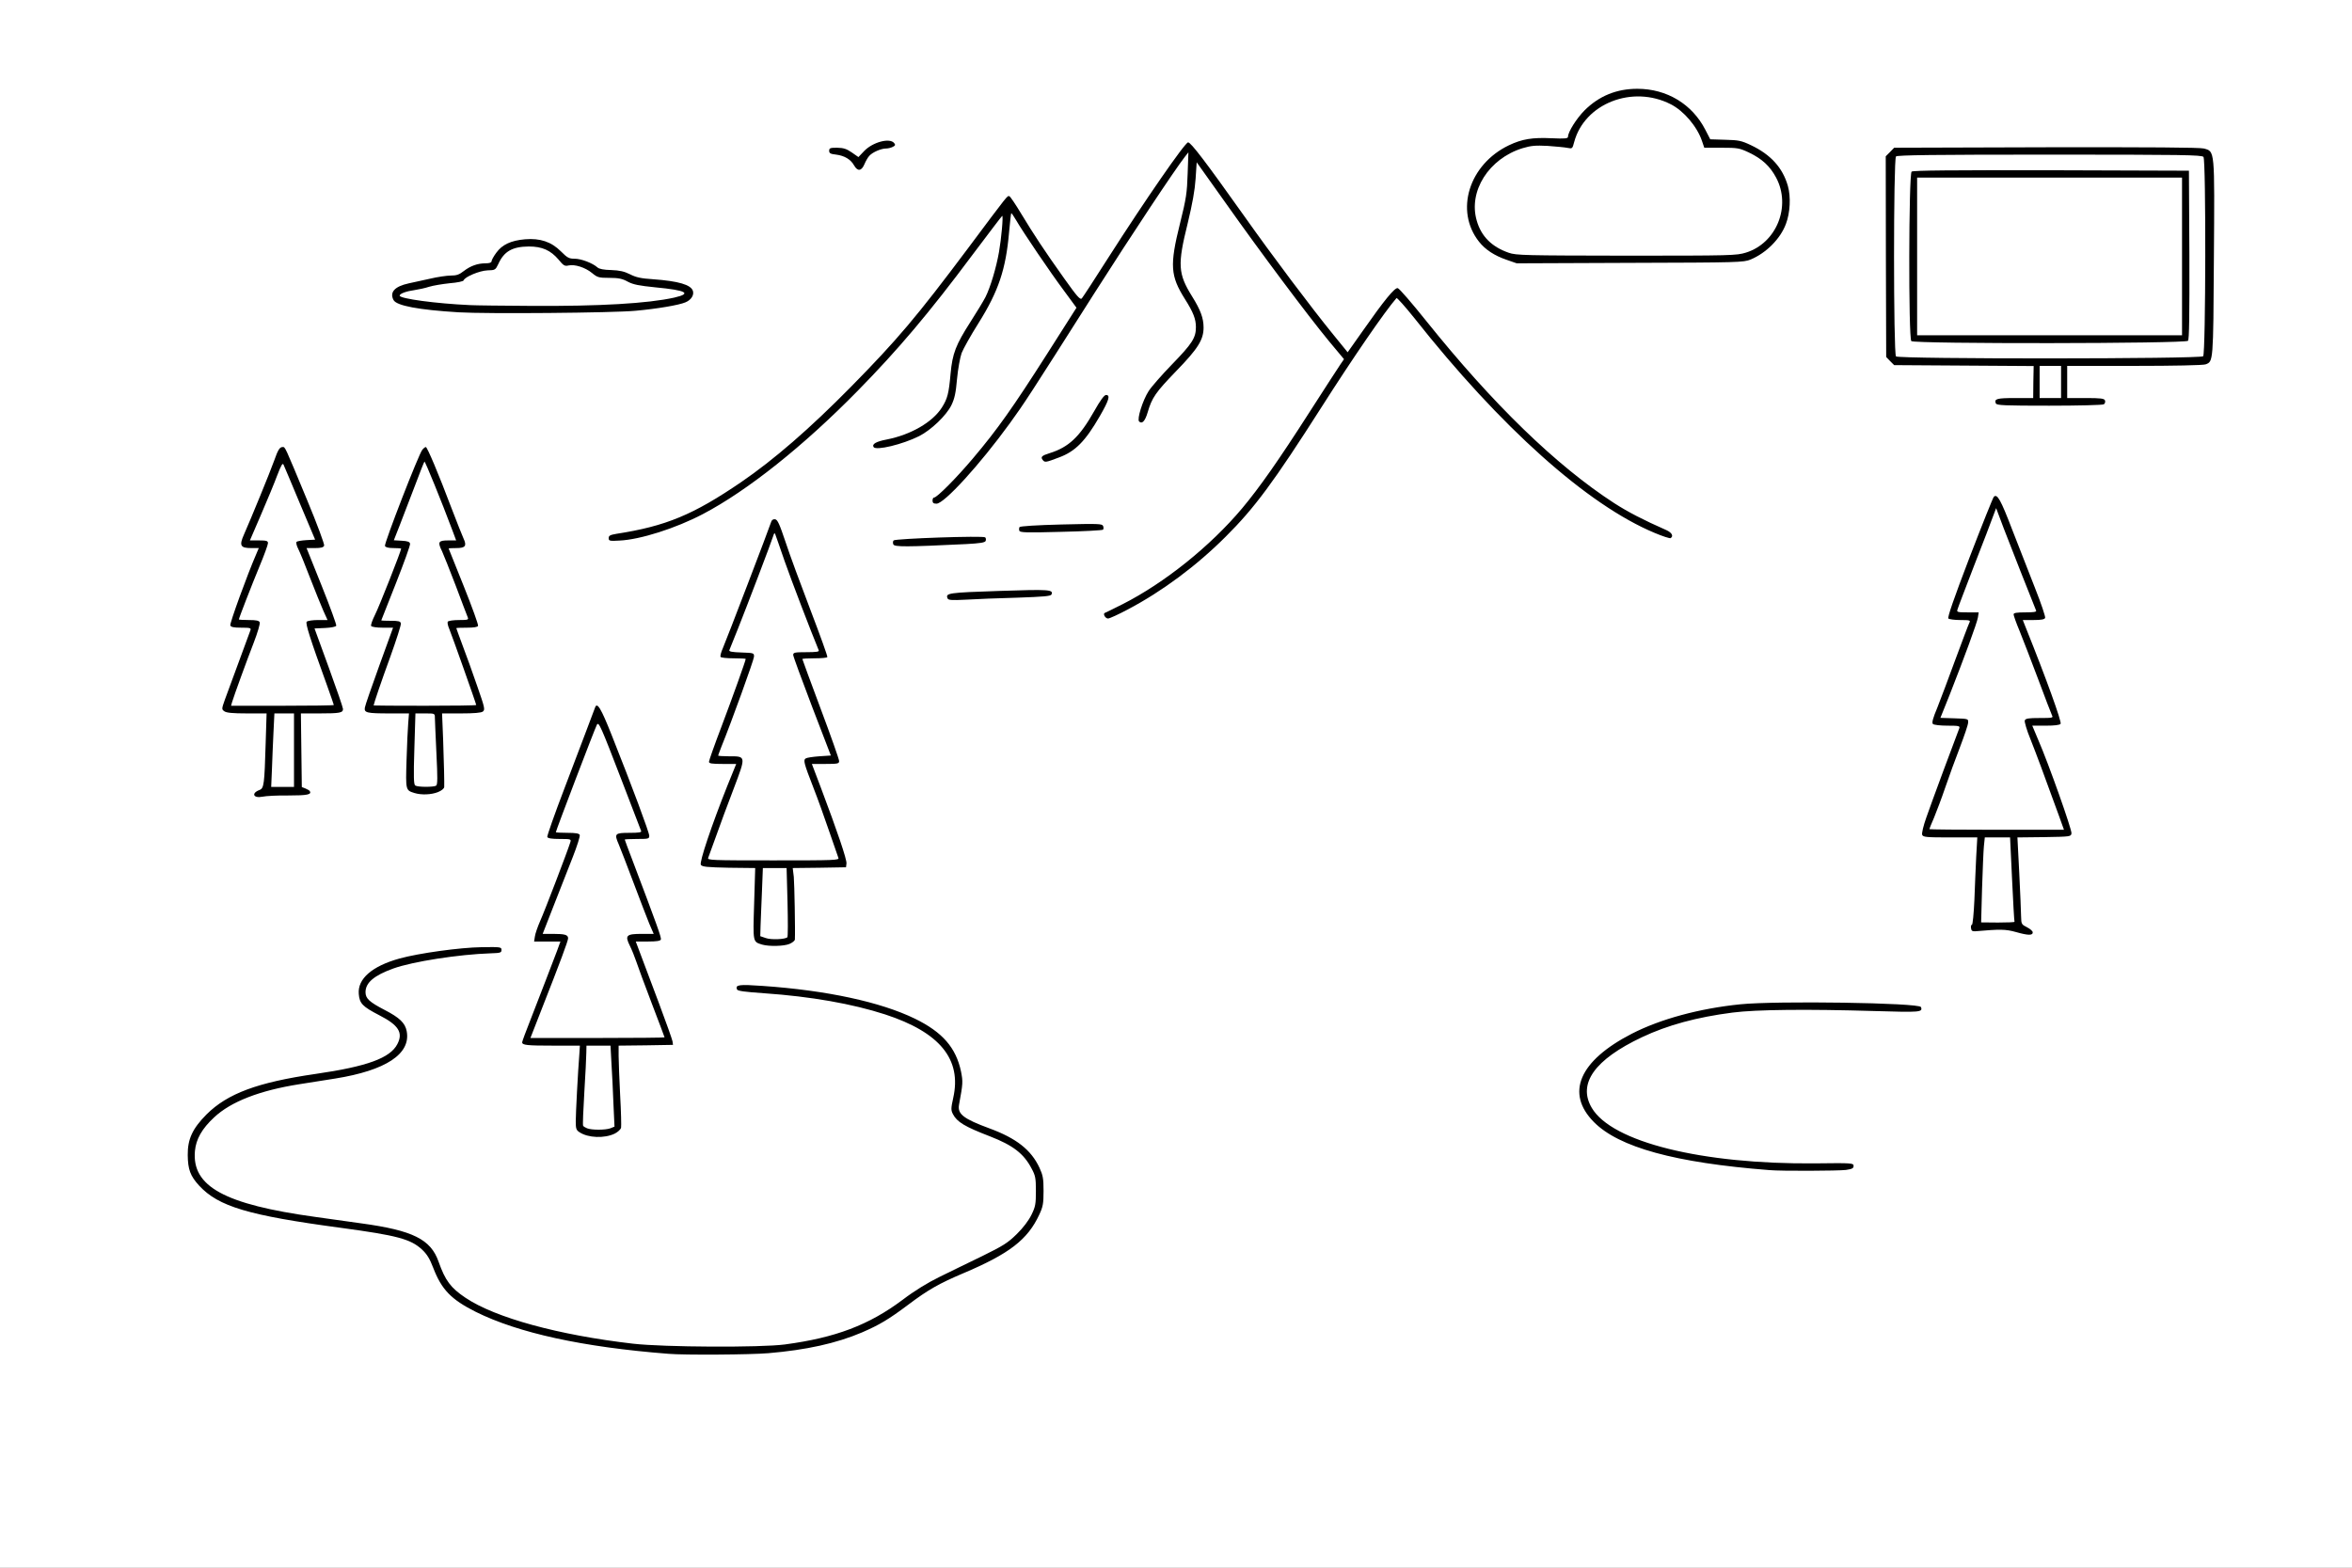 <?xml version="1.0" encoding="utf-8"?>
<!DOCTYPE svg PUBLIC "-//W3C//DTD SVG 1.0//EN" "http://www.w3.org/TR/2001/REC-SVG-20010904/DTD/svg10.dtd">
<svg version="1.0" xmlns="http://www.w3.org/2000/svg" width="1536px" height="1024px" viewBox="0 0 1536 1024" preserveAspectRatio="xMidYMid meet">
 <rect x="0" y="0" width="1536" height="1024" fill="#808080" stroke="none"/>
 <g fill="#000000">
  <path d="M433.5 887.3 c-29.6 -2.3 -44 -4.2 -66.5 -8.8 -42.1 -8.5 -71.6 -21.3 -81.1 -35.1 -1.6 -2.4 -4.3 -7.9 -6 -12.3 -2.3 -6 -4.1 -8.9 -7.3 -11.9 -7.5 -6.9 -16.2 -9.2 -53.1 -14.2 -60.4 -8.1 -79.8 -13.9 -92.4 -27.5 -6.3 -6.9 -7.5 -10.3 -7.5 -23 -0.1 -10.2 0.1 -11.4 2.8 -17 3.8 -7.7 14 -18 22.6 -22.7 13.6 -7.5 30.7 -12.3 58 -16.3 33.9 -4.9 48.8 -10.4 53.5 -19.5 1.4 -2.7 1.3 -3 -0.9 -5.7 -1.3 -1.5 -6.2 -4.8 -11 -7.2 -12 -6.2 -13 -7.5 -13.4 -16.9 -0.3 -7.1 -0.1 -8.1 2.6 -12.2 3.5 -5.5 12.6 -10.7 24.1 -13.9 14.4 -4 39.4 -7.3 56.6 -7.5 l16 -0.1 0 5 0 5 -7 0.2 c-12.2 0.4 -29.6 2.4 -43.2 4.9 -19.8 3.6 -33 8.9 -36.9 14.9 -1.6 2.4 -1.6 2.7 0.2 4.6 1.1 1.2 5.1 3.7 8.9 5.6 13.6 6.8 16.5 10.5 16.5 21 0 16.5 -13.7 25.5 -47.1 30.8 -5.7 0.9 -16.2 2.5 -23.4 3.7 -26 4.1 -44.7 11.4 -55.6 21.6 -12.2 11.4 -15.3 21.7 -9.5 31.5 8.3 14.4 31.5 22 90.5 29.7 27.2 3.6 37.5 5.4 45 8.2 11.3 4.3 17.3 9.7 20.5 19 4.4 12.3 7.9 17.1 17.6 23.5 19.5 13.1 60.9 24.4 109.5 30 20.2 2.3 78.4 2.6 93.5 0.5 33.4 -4.7 54.6 -12.8 76.5 -29.2 7.6 -5.8 16.4 -11.2 24 -14.9 6.6 -3.2 19.1 -9.4 27.9 -13.6 13.8 -6.8 16.7 -8.6 22.6 -14.4 15.7 -15.5 16.8 -32.6 2.9 -46.1 -5.2 -5 -10.2 -7.9 -21.9 -12.4 -23.4 -9 -26.4 -13.2 -22.4 -30.7 1.8 -8.2 1.1 -13.1 -3.4 -21.3 -11.6 -21.2 -55.7 -36.2 -120.7 -40.9 l-17 -1.2 -0.3 -4.8 c-0.2 -3.6 0.1 -4.9 1.3 -5.4 2.4 -0.9 35.7 1.5 51.6 3.7 42.2 5.9 72.8 16.4 86.7 29.8 11.1 10.7 15.5 24.6 13.2 41.3 -0.6 4.9 -0.9 9.3 -0.5 9.9 0.9 1.5 9.5 5.7 18.8 9.1 17.4 6.4 27.1 14 32.5 25.6 2.5 5.3 2.7 6.8 2.7 18.3 0 11.5 -0.2 12.9 -2.7 18.4 -7.8 16.4 -19.8 25.7 -50 38.4 -15.5 6.6 -22.6 10.6 -35.5 20.3 -12.9 9.7 -19 13.3 -30.3 18.2 -16.9 7.2 -36.5 11.5 -61.3 13.6 -11.4 1 -60.8 1.3 -71.2 0.4z"/>
  <path d="M1152.5 767.3 c-29.3 -2.3 -47.1 -4.7 -65 -9 -32.5 -7.7 -51.9 -19.1 -57.5 -34 -2.8 -7.4 -2.5 -18.6 0.7 -24.8 9.5 -18.3 40 -35.1 77.3 -42.5 27.6 -5.5 47.7 -6.3 113.8 -4.6 35.2 0.9 35.2 0.9 35.8 3.1 0.3 1.3 0.4 3.6 0.2 5.1 l-0.3 2.9 -22.5 -0.1 c-12.4 -0.1 -37.1 -0.3 -55 -0.5 -26.8 -0.3 -34.8 0 -45.5 1.4 -23.9 3.3 -42.7 8.4 -59.2 16.2 -18.3 8.6 -29.5 17.5 -33.8 26.7 -2.6 5.5 -2.3 8.2 1.5 14.3 13.4 21.7 74.1 36.4 146 35.4 l24.5 -0.4 0 5 0 5 -5 0.7 c-4.9 0.6 -48.2 0.8 -56 0.1z"/>
  <path d="M381.3 745 c-1.8 -0.4 -4.5 -1.5 -5.9 -2.5 l-2.7 -1.7 0.6 -17.2 c0.4 -9.4 1 -21.7 1.3 -27.3 l0.7 -10.3 -17.1 0 c-9.4 0 -17.7 -0.3 -18.6 -0.6 -3 -1.2 -1.8 -7.9 3.8 -22.2 2.9 -7.5 7.4 -19.1 9.9 -25.7 2.5 -6.6 5.3 -13.7 6.1 -15.7 l1.6 -3.8 -7.6 0 -7.6 0 0.4 -6.2 c0.3 -4.2 1.5 -8.6 3.6 -13.3 2.5 -5.6 7.6 -18.7 17.9 -46.2 0.3 -0.8 -1.5 -1.3 -6.4 -1.5 l-6.8 -0.3 -0.3 -4 c-0.2 -3.1 2.3 -10.7 11.4 -34.5 11.8 -31.1 19.2 -50.5 19.9 -52.8 0.3 -0.9 2 -1.2 5 -1 l4.6 0.3 7.3 18.5 c18.7 47.1 24.6 63.7 24.6 68.9 l0 5.1 -7 0 -6.9 0 2.8 7.8 c1.6 4.2 6.6 17.3 11.1 29.1 6.3 16.6 8 22.3 7.8 25.5 l-0.3 4.1 -6.7 0.3 c-3.8 0.2 -6.8 0.7 -6.8 1.2 0 0.5 0.9 3.3 2.1 6.2 11.3 28.4 19.1 50.8 19.2 55.3 l0.2 5 -17.9 0.3 -17.9 0.2 0.6 12.3 c2.2 40.8 2.2 41.2 -0.2 43.4 -4.1 3.8 -16.9 5.4 -25.8 3.3z m14.3 -11 l2.7 -1 -0.7 -10.8 c-0.3 -5.9 -0.9 -16.4 -1.2 -23.4 l-0.7 -12.8 -4.7 0 -4.7 0 -0.6 11.3 c-0.4 6.1 -1 16.7 -1.3 23.4 l-0.7 12.3 2.4 0.9 c3.2 1.3 6.2 1.3 9.5 0.1z m31 -65.2 c-8.6 -22.4 -12.5 -33 -14.1 -37.8 -1 -3 -2.8 -7.6 -4.1 -10.2 -2.6 -5.1 -3.1 -10.7 -1.2 -12.6 0.7 -0.7 4 -1.2 7.6 -1.2 5.7 0 6.3 -0.2 5.7 -1.7 -0.4 -1 -4.4 -11.7 -9 -23.8 -4.6 -12.1 -9.3 -24.2 -10.5 -26.9 -1.3 -3.1 -2 -6.5 -1.8 -9 l0.3 -4.1 7.1 -0.3 7.1 -0.3 -11.2 -28.9 c-6.1 -15.9 -11.3 -29.2 -11.6 -29.5 -0.3 -0.3 -3.4 7 -6.9 16.3 -3.5 9.2 -8.5 22.3 -11.1 29.2 l-4.8 12.5 6.7 0.5 6.7 0.5 0.3 4.3 c0.2 3.2 -0.6 6.7 -3.2 13 -2 4.8 -6.7 17 -10.7 27.2 -3.9 10.2 -7.3 19.1 -7.6 19.8 -0.4 0.9 1 1.2 5 1.2 8.1 0 8.7 0.4 8.7 5.9 0 3.3 -1.4 8.4 -4.4 16.2 -2.5 6.3 -7.2 18.6 -10.6 27.4 -3.4 8.8 -6.4 16.6 -6.7 17.3 -0.4 0.9 7.6 1.2 38.1 1.2 l38.6 0 -2.4 -6.2z"/>
  <path d="M494.7 620 c-6.2 -1.9 -6.1 -1.2 -5.3 -26.7 l0.6 -23.3 -16.8 0 c-11.7 0 -17.2 -0.4 -18 -1.2 -2.3 -2.3 -1.2 -9.2 3.9 -23.7 4.2 -11.9 11.8 -32.3 15.4 -41.3 0.6 -1.6 0 -1.8 -6.9 -1.8 l-7.6 0 0 -4.4 c0 -3 2.1 -9.9 6.6 -21.7 6.5 -17.2 15.4 -41.7 15.4 -42.4 0 -0.2 -3.3 -0.5 -7.2 -0.7 l-7.3 -0.3 -0.3 -3.6 c-0.2 -2 0.6 -5.6 1.9 -8.5 2.2 -5.1 30.7 -79.5 31.6 -82.7 0.5 -1.5 1.5 -1.7 5.5 -1.5 l5 0.3 4.3 13 c2.3 7.2 9.7 27.4 16.4 44.9 8.3 21.6 12.1 32.9 11.9 35 l-0.3 3.1 -7.3 0.3 c-6.5 0.3 -7.3 0.5 -6.7 2 12.9 33.1 21.5 58 21.5 62.3 l0 4.9 -7.5 0 c-4.1 0 -7.5 0.3 -7.5 0.6 0 0.3 2.3 6.7 5.1 14.2 12.7 34 15 41.4 14.7 47.2 l-0.3 5.5 -17 0.3 -17 0.2 0.6 22.8 c0.3 12.5 0.2 23.4 -0.2 24.3 -0.5 0.9 -2.3 2.2 -4 2.8 -3.7 1.3 -19.1 1.3 -23.2 0.1z m16.8 -14.7 c-0.1 -2.4 -0.2 -11.3 -0.3 -19.8 l-0.2 -15.5 -4.8 0 -4.9 0 -0.6 11.3 c-1.1 17.9 -0.9 27.5 0.6 28.1 0.6 0.3 3.2 0.4 5.7 0.3 l4.5 -0.2 0 -4.2z m25.1 -64.5 c-3.5 -10.1 -8.2 -23.1 -10.5 -29 -4.6 -12 -5.3 -18.1 -2.2 -19.8 1.1 -0.5 4.5 -1 7.5 -1 3.1 0 5.6 -0.3 5.6 -0.7 0 -0.4 -4.9 -13.6 -11 -29.3 -8.4 -21.8 -11 -29.8 -11 -33.3 l0 -4.7 7 0 c3.9 0 7 -0.4 7 -0.9 0 -0.5 -3.3 -9.4 -7.4 -19.8 -4.1 -10.3 -9.1 -23.7 -11.2 -29.8 -2 -6 -4 -11.3 -4.4 -11.8 -0.3 -0.4 -3.2 6.4 -6.5 15 -3.2 8.7 -8.6 22.9 -12 31.5 l-6.3 15.7 7.2 0.3 7.1 0.3 -0.1 5.5 c0 4.4 -1.9 10.6 -9.6 31 -5.3 14 -10.1 26.7 -10.7 28.3 l-1.1 2.7 5.6 0 c7.4 0 9.4 1.2 9.4 5.5 0 1.9 -3.2 11.9 -7.1 22.2 -3.9 10.3 -8.8 23.6 -10.9 29.6 l-3.9 10.7 37.9 0 37.9 0 -6.3 -18.2z"/>
  <path d="M1313.5 611.8 c-6.4 -1.8 -7.9 -1.8 -16.6 -0.7 -5.3 0.6 -10.4 0.9 -11.3 0.6 -1.2 -0.5 -1.6 -2 -1.6 -5.7 0 -2.7 0.4 -5 0.9 -5 0.5 0 1.1 -8 1.5 -17.7 0.3 -9.8 0.9 -21.3 1.2 -25.5 l0.6 -7.8 -17.8 -0.2 -17.9 -0.3 -0.3 -4.9 c-0.3 -5.1 3.1 -15.8 16.7 -51.9 l5.8 -15.2 -7.1 -0.3 c-3.8 -0.2 -7.6 -0.8 -8.3 -1.4 -2.2 -1.8 -1.5 -6 3.3 -17.8 4.3 -10.7 18.4 -48.7 18.4 -49.6 0 -0.2 -2.4 -0.4 -5.3 -0.4 -5.9 0 -7.7 -1.2 -7.7 -4.9 0 -1.5 6.9 -20.4 15.3 -42.1 l15.2 -39.5 4.6 -0.3 c2.9 -0.2 5 0.2 5.6 1 0.6 0.7 5.8 13.9 11.8 29.3 5.9 15.4 12.5 32.4 14.7 37.7 2.9 7.2 3.8 10.8 3.6 14 l-0.3 4.3 -5.9 0.3 c-4.9 0.3 -5.7 0.6 -5.3 2 0.3 0.9 5.5 14.7 11.6 30.6 6.1 15.9 11.1 30.1 11.1 31.6 0 4.1 -1.7 5 -9.7 5 -4 0 -7.3 0.2 -7.3 0.5 0 0.2 1.2 3 2.6 6.2 1.4 3.2 6.6 16.9 11.5 30.5 7.8 21.4 9 25.5 8.7 30 l-0.3 5.3 -17.4 0.3 -17.4 0.2 0.7 13.3 c0.3 7.2 0.9 18.7 1.3 25.4 l0.6 12.3 3.6 1.7 c3.3 1.7 3.6 2.1 3.6 6.3 l0 4.5 -5 0.1 c-2.7 0.1 -8.1 -0.7 -12 -1.8z m-1.9 -22 c-0.3 -5.1 -0.9 -16.2 -1.2 -24.5 l-0.7 -15.3 -5.3 0 -5.2 0 -0.6 6.3 c-0.3 3.4 -0.8 14.4 -1.1 24.5 l-0.6 18.2 7.7 0 7.7 0 -0.7 -9.2z m31 -51.6 c-0.3 -0.4 -3.5 -9.1 -7.1 -19.3 -3.7 -10.1 -8.9 -24 -11.6 -30.8 -3.9 -9.8 -4.9 -13.4 -4.7 -17 l0.3 -4.6 7.8 -0.3 c4.2 -0.2 7.7 -0.5 7.7 -0.7 0 -0.7 -15.2 -40.8 -19.1 -50.5 -2.5 -5.9 -3.9 -11 -3.9 -13.7 l0 -4.3 6.3 0 6.4 0 -6.6 -16.7 c-3.7 -9.3 -8.5 -21.5 -10.6 -27.2 -2.2 -5.7 -4.1 -9.7 -4.3 -9 -0.4 1 -15.7 41 -19.9 51.7 -0.4 0.9 1.1 1.2 5.7 1.2 l6.2 0 -0.5 6.3 c-0.4 6.1 -3.8 16.2 -17.1 50 -2.5 6.5 -4.6 12 -4.6 12.2 0 0.2 3.5 0.5 7.8 0.7 l7.7 0.3 -0.1 5.5 c-0.1 4.1 -1.4 9 -5.4 19 -2.9 7.4 -7.5 20 -10.2 28 -2.8 8 -5.7 15.7 -6.4 17.3 l-1.5 2.7 39.1 0 c21.5 0 38.9 -0.4 38.6 -0.8z"/>
  <path d="M163.4 522.7 c-0.3 -0.8 -0.4 -3 -0.2 -4.8 0.2 -2.5 1 -3.7 3 -4.7 3.2 -1.5 3.5 -3.6 4.2 -27.9 l0.4 -16.3 -12.5 0 c-6.8 0 -13.3 -0.5 -14.4 -1 -4 -2.2 -2.6 -7.6 12 -46.7 l3 -8.2 -5.7 -0.3 -5.7 -0.3 -0.3 -4.5 c-0.2 -3.6 1.3 -8.5 7.8 -25.4 4.4 -11.5 8 -21 8 -21.2 0 -0.2 -1.5 -0.4 -3.4 -0.4 -8.1 0 -7.4 -5.5 3.8 -32 4.8 -11.3 10.2 -24.3 11.8 -29 1.7 -4.7 3.5 -9.1 4.1 -9.7 0.5 -0.7 2.9 -1.3 5.3 -1.3 4 0 4.6 0.3 5.9 3.3 0.8 1.7 6.6 15.8 13 31.2 9.9 23.8 11.5 28.6 11.3 32.5 l-0.3 4.5 -4.2 0.3 c-2.4 0.2 -4.3 0.5 -4.3 0.8 0 0.2 3.9 10 8.6 21.8 6.6 16.5 8.5 22.3 8.2 25.3 l-0.3 3.8 -5.7 0.3 c-3.2 0.2 -5.8 0.7 -5.8 1.1 0 0.5 3.6 10.7 8 22.7 8.4 22.7 9.9 30.4 6.4 31.8 -0.9 0.3 -6.9 0.6 -13.5 0.6 l-11.9 0 0 20.9 0 21 2.8 1.3 c2.8 1.4 3.8 4.3 2.8 8.4 l-0.6 2.4 -13.3 -0.2 c-7.2 -0.1 -16.5 0.2 -20.4 0.6 -6.1 0.7 -7.4 0.6 -7.9 -0.7z m25.6 -32.7 l0 -21 -3.5 0 c-3.4 0 -3.5 0.2 -3.6 3.8 -0.1 2 -0.4 11.5 -0.8 21 l-0.6 17.2 4.3 0 4.2 0 0 -21z m24 -32.4 c0 -0.2 -1.1 -3.2 -2.4 -6.7 -6.1 -16.2 -14.6 -41.9 -14.6 -44.1 0 -3.6 1.8 -4.8 7.3 -4.8 3.6 0 4.8 -0.3 4.4 -1.2 -0.4 -0.7 -3.7 -9.2 -7.5 -18.8 -3.8 -9.6 -7.7 -19 -8.6 -20.8 -1 -1.9 -1.6 -4.9 -1.4 -7 0.3 -3.7 0.3 -3.7 5.1 -4 4.1 -0.3 4.8 -0.6 4.2 -2 -0.3 -0.9 -3.8 -9.4 -7.7 -18.8 l-7.2 -17.2 -4.8 11.9 c-2.6 6.5 -6.1 14.9 -7.8 18.5 -1.6 3.7 -3 6.8 -3 7 0 0.2 2 0.4 4.5 0.4 l4.5 0 0 4.8 c0 3.6 -1.4 8.3 -5.6 18.3 -3.1 7.3 -6.9 16.9 -8.4 21.1 l-2.9 7.7 5.7 0.3 5.7 0.3 0.3 4.4 c0.3 3.3 -0.8 7.2 -4.2 16 -4.1 10.7 -12.6 34 -12.6 34.8 0 0.2 12.8 0.3 28.5 0.3 15.7 0 28.5 -0.2 28.5 -0.4z"/>
  <path d="M267.7 521 c-6 -1.8 -5.9 -1.1 -5.1 -27.7 l0.7 -24.3 -11.9 0 c-6.5 0 -12.9 -0.3 -14.1 -0.6 -4.2 -1.1 -3.1 -7.4 5.7 -31.6 4.4 -12.1 8 -22.4 8 -22.9 0 -0.4 -2.6 -0.9 -5.7 -1.1 l-5.8 -0.3 -0.3 -4.3 c-0.2 -3 0.3 -5.3 1.9 -7.8 1.1 -1.9 5.2 -11.5 8.9 -21.2 l6.7 -17.7 -4.1 -0.5 c-4 -0.5 -4.1 -0.6 -4.4 -4.7 -0.3 -3.4 1.9 -9.7 11.4 -34 6.4 -16.4 12.4 -30.6 13.2 -31.5 0.9 -1.1 2.9 -1.8 5.3 -1.8 l3.7 0 4.7 11.3 c2.6 6.1 7.7 18.9 11.2 28.2 3.6 9.4 7.1 18.4 8 20.1 0.8 1.8 1.3 5.1 1.1 7.5 -0.3 4.3 -0.4 4.4 -4 4.7 -2.1 0.2 -3.8 0.7 -3.8 1.1 0 0.4 3.8 10.3 8.5 22.1 11 27.6 11 29 1.5 29 l-5.9 0 3.1 8.3 c8.1 21.9 13.8 39.5 13.8 42.4 0 4.6 -2.1 5.3 -15.9 5.3 l-12.1 0 0 3.3 c0.1 1.7 0.5 12.1 0.9 23 0.5 10.9 0.7 20.6 0.4 21.7 -0.8 2.9 -7.4 5 -15.6 4.9 -3.9 0 -8.5 -0.5 -10 -0.9z m13.9 -10.8 c0.7 -0.5 0.8 -5.5 0.3 -16.7 -0.4 -8.8 -0.8 -17.9 -0.8 -20.2 -0.1 -4.2 -0.2 -4.3 -3.4 -4.3 l-3.4 0 -0.6 20.2 c-0.5 15.4 -0.3 20.4 0.6 21 1.5 1 5.9 1 7.3 0z m24.4 -52.6 c0 -0.7 -14.1 -40.2 -15.6 -43.7 -0.8 -1.9 -1.4 -5.3 -1.2 -7.5 l0.3 -3.9 5.3 -0.3 c2.8 -0.2 5.2 -0.6 5.2 -1.1 0 -1.2 -11.9 -33 -14 -37.4 -1.2 -2.3 -2 -6.1 -2 -8.9 l0 -4.8 4 0 c2.6 0 4 -0.5 4 -1.2 -0.1 -0.7 -3.3 -9.5 -7.3 -19.5 l-7.2 -18.2 -6.8 17.7 c-9 23.2 -8.6 21 -4 21.4 3.8 0.3 3.8 0.3 4.1 5 0.3 3.9 -1 8 -7.7 25 -4.5 11.3 -8.1 20.7 -8.1 21.1 0 0.3 2.1 0.7 4.8 0.9 l4.7 0.3 0.3 4.8 c0.3 3.8 -1.1 8.6 -7.2 25.5 -4.1 11.4 -7.7 21.7 -8.1 23 l-0.6 2.2 28.5 0 c15.7 0 28.6 -0.2 28.6 -0.4z"/>
  <path d="M718.7 406.3 c-0.4 -0.3 -0.7 -2.5 -0.7 -4.7 l0 -4.1 11 -5.3 c19.7 -9.7 43 -26.5 61.9 -44.7 18.9 -18.2 32.5 -36.3 62.5 -83.3 13.1 -20.4 18.5 -29.7 17.8 -30.5 -0.5 -0.7 -5.6 -7 -11.4 -14.2 -14.8 -18.4 -35.2 -45.8 -56.9 -76.2 l-18.6 -26.3 -0.6 6.8 c-0.4 3.7 -2.7 15 -5.2 25.2 -2.5 10.2 -4.5 20.1 -4.5 22.1 0 5.1 2.3 11.2 7.5 19.5 6 9.6 7.5 14.2 7.5 23.3 0 11.4 -2.3 15.4 -17.8 31.4 -13.8 14.2 -15.3 16.4 -18.6 26.7 l-2.1 6.5 -5 0 -5 0 -0.3 -3.7 c-0.4 -5 3 -16.2 6.9 -22.3 1.7 -2.7 8.6 -10.6 15.3 -17.5 11.2 -11.5 15.6 -17.5 15.6 -21.3 0 -2.4 -2.9 -8.5 -7.2 -15.4 -6.4 -10.2 -7.8 -14.8 -7.8 -26.6 0 -8.7 0.7 -12.9 4.5 -28.7 3.9 -16.1 6.8 -33.5 5.3 -32 -2.4 2.4 -32.2 47.6 -55 83.4 -43.2 68 -45.7 71.8 -55.4 85.2 -12.8 17.6 -23.3 30.2 -35 42.1 l-10.1 10.3 -5.7 0 -5.6 0 0 -5 c0 -2.7 0.4 -5 1 -5 1.9 0 14.6 -12.8 25.4 -25.6 15.6 -18.5 26.1 -33.2 45.7 -64.1 9.4 -14.7 17.7 -27.8 18.4 -28.9 1.3 -2 0.9 -2.8 -4.8 -10.5 -3.4 -4.6 -11.4 -16.2 -17.8 -25.6 l-11.6 -17.3 -0.6 8.4 c-0.8 10.4 -5.5 29 -9.4 37.6 -1.6 3.6 -6.6 12.3 -11.1 19.4 -10.2 16.1 -11.8 20.4 -13.2 35.1 -1.3 14.8 -3.7 20.2 -12.7 28.6 -10.6 9.9 -25.9 16.1 -40.2 16.3 l-7.6 0.1 -0.3 -4.1 c-0.4 -5 0.4 -5.7 8.8 -7.3 15.8 -3.1 30 -11.3 36.1 -20.9 3.7 -5.9 4.5 -9 5.7 -22.3 1.2 -13 3.4 -18.7 13 -33.7 9.2 -14.2 11.7 -19.2 14.7 -29.3 2.5 -8.1 5.8 -23.9 5.2 -24.5 -0.2 -0.2 -7.2 9 -15.7 20.3 -25 33.4 -46.6 58.9 -71.9 84.6 -44.4 45.2 -87.1 76.8 -120.6 89.2 -15.3 5.7 -27.4 8.4 -38.3 8.7 l-9.7 0.3 0 -5 0 -5 5 -0.8 c32.4 -5 50.3 -12.5 81.4 -33.7 21.5 -14.7 44.9 -35 71.7 -62.2 30.4 -30.9 43 -45.8 76.4 -90.4 12.7 -17 23.7 -31.7 24.5 -32.6 1 -1.2 2.9 -1.8 5.5 -1.8 3.5 0 4.3 0.4 5.8 3.1 6.8 12.2 35 54.7 39.6 59.7 0.9 0.9 4.7 -4.2 17 -23.5 8.8 -13.7 23.5 -35.9 32.9 -49.6 l16.9 -24.7 4.7 0 4.7 0 9.1 12.3 c5 6.7 16.4 22.6 25.4 35.2 23.3 32.9 49.3 67.4 62.1 82.2 l2.7 3.3 8.3 -11.7 c4.6 -6.5 10.9 -15.1 14.1 -19.1 l5.8 -7.3 4.7 0.3 4.7 0.3 16.8 21 c43.5 54.3 85 94.6 122.8 119.1 9 5.8 18.7 10.9 34.2 17.7 3.7 1.7 3.8 1.8 3.5 6.5 -0.3 4.6 -0.3 4.7 -4 5 -7.3 0.6 -30.4 -10.8 -51.5 -25.5 -34.6 -23.9 -78 -67.2 -117.2 -116.6 -5.1 -6.5 -9.7 -11.5 -10.1 -11 -6.8 7.7 -25.8 35.6 -46 67.3 -31.2 48.9 -43.6 65.7 -62.5 84.5 -19.2 19.2 -41.6 35.8 -63.8 47.5 -9 4.7 -12.3 6 -15.9 6 -2.4 0 -4.8 -0.3 -5.1 -0.7z"/>
  <path d="M615.6 393.4 c-0.8 -2.2 -0.7 -6.7 0.2 -8.1 0.6 -0.9 10.4 -1.6 36 -2.4 19.4 -0.6 35.9 -0.8 36.8 -0.5 1.1 0.4 1.4 1.8 1.2 5.3 l-0.3 4.8 -28.5 1.2 c-41.5 1.6 -44.7 1.6 -45.4 -0.3z"/>
  <path d="M580.4 358.7 c-0.3 -0.8 -0.4 -3.2 -0.2 -5.3 l0.3 -3.9 10 -0.6 c5.5 -0.3 20.4 -0.8 33 -1 l23 -0.4 0 5 0 5 -8.5 0.6 c-4.7 0.4 -19.4 1 -32.7 1.4 -21.2 0.6 -24.4 0.5 -24.9 -0.8z"/>
  <path d="M662.6 349.5 c-0.8 -2.2 -0.7 -6.7 0.2 -8.1 0.5 -0.8 10.4 -1.4 30.1 -1.8 24 -0.6 29.5 -0.5 30.2 0.6 1.1 1.6 1.2 8.5 0.2 9.1 -0.5 0.3 -14.1 0.8 -30.4 1.2 -27.2 0.6 -29.7 0.6 -30.3 -1z"/>
  <path d="M678.1 303.6 c-0.7 -0.8 -1.1 -3.1 -0.9 -5.2 0.3 -3.5 0.6 -3.8 5.3 -5.4 13.1 -4.5 19.5 -10.5 29 -27.3 l6 -10.6 4.8 -0.1 4.7 0 0 5 c0 9.2 -15.5 32.7 -25.4 38.5 -9.4 5.5 -21.1 8 -23.5 5.1z"/>
  <path d="M1300.4 266.6 c-0.3 -0.8 -0.4 -3.1 -0.2 -5.2 l0.3 -3.9 11.6 -0.3 11.7 -0.3 0.6 -3.1 c0.3 -1.7 0.6 -5 0.6 -7.4 l0 -4.3 -45.5 -0.3 -45.5 -0.3 -2.6 -2.7 -2.7 -2.6 -0.1 -68.6 -0.1 -68.5 2.8 -2.8 2.7 -2.8 102.1 -0.3 c70.3 -0.1 103.3 0.1 106.1 0.8 6.9 1.9 6.8 1 6.8 60.3 0 64.6 -0.6 82 -3.1 85 -1.7 2.2 -1.9 2.2 -47.3 2.5 l-45.6 0.3 0 7.4 0 7.4 12.3 0.3 12.2 0.3 0.3 4.4 c0.2 2.8 -0.1 4.7 -1 5.2 -0.7 0.5 -18.1 0.9 -38.6 0.9 -31 0 -37.4 -0.2 -37.8 -1.4z m42.6 -17.1 l0 -7.5 -4 0 -4 0 0 7.5 0 7.5 4 0 4 0 0 -7.5z m92.8 -19.8 c1.7 -2 1.8 -122.3 0.1 -124.3 -1 -1.2 -15.3 -1.4 -97.3 -1.4 -73.5 0 -96.5 0.3 -97.4 1.2 -1.7 1.7 -1.7 122.9 0 124.6 1.8 1.8 193.1 1.7 194.6 -0.1z"/>
  <path d="M1245.2 225.8 c-1.9 -1.9 -1.7 -115.1 0.2 -116.7 1 -0.8 26.4 -1 94.2 -0.9 l92.9 0.3 0.3 57.9 c0.1 41.9 -0.1 58.3 -0.9 59.2 -1.6 1.9 -184.8 2.1 -186.7 0.2z m176.8 -58.3 l0 -48.5 -83.5 0 -83.5 0 0 48.5 0 48.5 83.5 0 83.5 0 0 -48.5z"/>
  <path d="M296.5 207 c-26.2 -1.6 -40.5 -4.3 -42.5 -8 -0.5 -1 -1 -4.2 -1 -6.9 0 -4.7 0.3 -5.3 3.2 -7.1 1.7 -1 5.2 -2.3 7.7 -2.9 2.5 -0.5 8.7 -1.9 13.7 -3 5 -1.2 11.3 -2.1 13.8 -2.1 3.7 0 5.5 -0.6 8.4 -2.9 4.4 -3.4 9.1 -5.1 14.3 -5.1 2.6 0 3.9 -0.5 3.9 -1.3 0 -0.8 1.4 -3.3 3.1 -5.6 4.3 -6 10 -8.3 22 -8.9 13 -0.6 19.5 1.4 26.2 8 4.2 4.2 5.3 4.8 9 4.8 4.1 0 11.7 2.8 14.7 5.4 0.8 0.7 4.9 1.6 9.1 1.9 5.1 0.3 9.1 1.3 12 2.8 3.3 1.7 7.6 2.6 16.9 3.5 20.9 2 25 3.9 25 11.7 0 2.3 -0.7 5.2 -1.5 6.5 -2.5 3.5 -14 6.1 -37 8.3 -14.2 1.3 -102.8 2 -121 0.9z m98.5 -11 c19.8 -1.1 35.8 -2.8 37.9 -4 0.9 -0.4 -3.1 -1.1 -9.5 -1.5 -8.8 -0.6 -11.9 -1.2 -15.9 -3.3 -4.2 -2.1 -6.2 -2.5 -12.4 -2.4 -6.9 0.2 -7.5 0 -10.8 -2.9 -4.5 -3.9 -7.2 -4.9 -13.7 -4.9 -4.9 0 -5.4 -0.2 -8.8 -4.4 -6.7 -8 -16 -10.5 -24.3 -6.7 -4.7 2.1 -6.6 4.2 -9.1 9.6 -1.9 3.9 -2.1 4 -7.9 4.5 -5.9 0.6 -14 3.9 -14.7 6.1 -0.2 0.6 -4.2 1.5 -9.3 2 -5 0.4 -11 1.5 -13.4 2.3 -2.4 0.9 -5.8 1.6 -7.5 1.7 -2.7 0 -2.9 0.1 -1 0.9 2.1 0.8 22.3 2.7 35.9 3.3 15.7 0.8 68.9 0.6 84.5 -0.3z"/>
  <path d="M980.9 172.7 c-11.5 -3.9 -18.5 -10.1 -23.1 -20.4 -3.3 -7.2 -3.7 -22.9 -0.9 -32 3.4 -11.3 12.9 -22.1 24.3 -27.9 7.8 -3.9 15.2 -5.4 27.8 -5.4 l11.5 0 2.5 -5.7 c1.5 -3.7 4.6 -7.9 8.5 -11.8 10.5 -10.5 20.9 -14.5 37.8 -14.5 17.2 0 29.6 4.8 39 15 2.9 3.1 6.6 8.3 8.2 11.6 l3 6.1 10.1 0.5 c8.7 0.4 11 0.9 16.9 3.7 12.8 5.9 20.7 14.7 24.1 26.5 2.1 7.6 1.5 23.8 -1.2 30.9 -3.8 9.7 -13 19.1 -23.1 23.2 -4.6 1.9 -7.6 2 -81.8 2.2 l-77 0.3 -6.6 -2.3z m156.3 -10.7 c10.8 -3.3 19 -11.9 22.3 -23.4 2.1 -7 1.4 -12.1 -2.8 -19.9 -3.8 -7.2 -9.1 -12 -17.6 -16.1 -6.3 -3 -7.1 -3.1 -17.8 -2.9 l-11.1 0.3 -1.6 -4.7 c-6.5 -18.9 -26.8 -31.9 -44.9 -28.5 -15.9 3 -28.8 14.4 -32.7 29.1 l-1.1 4.3 -6.7 -0.6 c-3.7 -0.3 -9.5 -0.9 -12.9 -1.2 -18.5 -1.8 -39.2 13.6 -43.4 32.2 -2.1 9.3 3.3 21.2 12.2 27.1 9.7 6.4 7.5 6.2 83 6.3 65.9 0 69 -0.1 75.1 -2z"/>
  <path d="M554.8 111.1 c-2.2 -4 -6.3 -6.4 -11.7 -7.1 l-4.6 -0.5 0 -5 0 -5 6.9 -0.3 c5.1 -0.2 7.8 0.2 10.6 1.6 l3.7 1.8 3.2 -2.6 c4.1 -3.5 9.3 -5 16.8 -5 6.7 0 8.3 1.1 8.3 5.7 0 3.5 -2.1 5.3 -6.3 5.3 -3.3 0 -8.8 2.4 -10.9 4.7 -1 1 -2.4 3.5 -3.3 5.6 -1.5 3.5 -1.7 3.7 -6.3 3.7 -4.1 0 -4.9 -0.4 -6.4 -2.9z"/>
 </g>
 <g fill="#ffffff">
  <path d="M0 512 l0 -512 768 0 768 0 0 512 0 512 -768 0 -768 0 0 -512z m501.7 371.9 c24.8 -2.1 44.4 -6.4 61.3 -13.6 11.3 -4.9 17.4 -8.5 30.3 -18.2 12.9 -9.7 20 -13.7 35.5 -20.3 30.3 -12.8 42.3 -22 49.9 -38.4 2.4 -5.1 2.8 -7.2 2.8 -15.4 0 -8.3 -0.4 -10.3 -2.7 -15.3 -5.4 -11.6 -15.1 -19.2 -32.5 -25.6 -17.1 -6.3 -21.1 -9.4 -20 -15.5 2.6 -14 2.6 -15 1.3 -21.7 -3.3 -15.6 -12.1 -25.7 -30.1 -34.5 -22.4 -10.9 -57.5 -18.5 -99.4 -21.4 -15.5 -1.1 -18 -0.8 -16.8 2.3 0.4 1 4.9 1.6 17.9 2.5 30.4 2.1 57.5 6.9 78.8 13.8 35.8 11.7 50.2 29.3 44.5 54.6 -1.5 6.8 -1.5 7.9 -0.2 10.5 2.7 5.2 7.7 8.2 24.3 14.6 14.9 5.8 22 11.2 27.1 21 2.5 4.6 2.8 6.3 2.8 14.7 0 8.5 -0.3 10.2 -2.9 15.5 -1.8 3.7 -5.4 8.5 -9.6 12.6 -5.9 5.8 -8.8 7.6 -22.6 14.4 -8.8 4.2 -21.3 10.4 -27.9 13.6 -7.6 3.7 -16.4 9.1 -24 14.9 -22 16.5 -43.9 24.8 -77 29.2 -16 2.1 -78.8 1.8 -99 -0.5 -48.6 -5.6 -90 -16.9 -109.5 -30 -9.7 -6.5 -13.2 -11.2 -17.6 -23.6 -5.1 -14.6 -16.8 -20.4 -50.4 -25 -8.5 -1.2 -22 -3.1 -30 -4.2 -59.4 -8.2 -80.8 -19.9 -78.7 -43.1 0.7 -7.7 4.6 -14.6 12.6 -22 10.9 -10.2 29.6 -17.5 55.6 -21.6 7.2 -1.2 17.7 -2.8 23.4 -3.7 33.1 -5.3 49.5 -16.1 46.7 -30.9 -1 -5.4 -4.7 -8.9 -14.4 -13.9 -10 -5.2 -12.5 -7.5 -12.5 -11.6 0 -6.2 5.5 -10.9 18.2 -15.5 12.6 -4.5 42.5 -9.2 63.6 -9.9 6.3 -0.2 7 -0.4 7 -2.2 0 -1.9 -0.6 -2 -13 -1.8 -14.1 0.2 -40.9 3.9 -53.6 7.4 -18 5 -27.5 13.3 -26.6 23.2 0.5 6.2 2.5 8.2 13.3 13.8 12.7 6.5 15.8 11.4 11.9 18.9 -4.7 9.1 -19.6 14.6 -53.5 19.5 -37.9 5.5 -57.4 12.8 -71.1 26.4 -9.2 9.3 -12.4 16.1 -12.3 26.6 0.1 9.4 1.7 13.7 7.5 20 12.6 13.6 32 19.4 92.4 27.5 36.9 5 45.6 7.3 53.1 14.2 3.2 3 5 5.9 7.3 11.9 5.5 14.3 11.7 20.7 27.8 28.8 27.8 13.8 69.6 23 125.8 27.4 10.3 0.9 53.8 0.6 65.2 -0.4z m703.8 -119.7 c4.1 -0.6 5 -1.1 5 -2.6 0 -1.9 -0.8 -2 -25 -1.7 -74 0.7 -132.9 -13.9 -146 -36.3 -9.3 -15.8 1.9 -31.5 32.8 -46.1 16.7 -7.9 35.8 -13.1 59.2 -16.1 15.5 -2 49.1 -2.3 92.6 -1 30 0.9 31.7 0.8 30.4 -2.6 -1.1 -2.8 -94.5 -4.2 -118 -1.8 -26.6 2.7 -52.1 9.6 -70.8 19.2 -34.4 17.7 -43.5 38.8 -24.8 57.7 16.3 16.5 52.9 26.6 114.6 31.4 7.7 0.7 45.1 0.5 50 -0.1z m-804.1 -23.7 c2 -1 3.9 -2.7 4.2 -3.9 0.2 -1.1 0 -10.6 -0.6 -21.1 -0.5 -10.4 -1 -22 -1 -25.7 l0 -6.8 17.8 -0.2 17.7 -0.3 -0.3 -2.3 c-0.2 -1.2 -4.2 -12.5 -8.9 -25 -4.7 -12.5 -10 -26.6 -11.8 -31.4 l-3.3 -8.8 7.9 0 c5.7 0 8.1 -0.4 8.5 -1.3 0.4 -1.3 -2.4 -9.1 -18.5 -51.6 -2.8 -7.3 -5.1 -13.5 -5.1 -13.7 0 -0.2 3.6 -0.4 8 -0.4 7.5 0 8 -0.1 8 -2.1 0 -2.1 -11.1 -32 -24.6 -65.9 -6.9 -17.4 -9.5 -21.7 -10.8 -17.8 -0.8 2.3 -8.1 21.4 -20 52.8 -6.4 16.7 -11.4 31 -11.2 31.7 0.4 0.9 2.9 1.3 8.1 1.3 7.5 0 7.6 0.1 6.9 2.3 -1.6 5.3 -16.7 44.8 -19.6 51.2 -1.7 3.9 -3.3 8.5 -3.5 10.3 l-0.5 3.2 8.6 0 8.6 0 -2.3 6.3 c-3.3 8.6 -10.9 28.6 -17.3 44.9 -3 7.5 -5.4 14.1 -5.4 14.6 0 1.9 3.2 2.2 20.4 2.2 l17.3 0 -0.3 4.8 c-1 12.5 -2.4 39.6 -2.4 44.6 0 4.8 0.3 5.8 2.5 7.2 5.6 3.7 16.2 4.1 22.9 0.9z m114.1 -123.9 c1.9 -0.8 3.5 -2.1 3.6 -2.8 0.3 -6 -0.3 -36.5 -0.7 -41 l-0.7 -5.8 17.4 -0.2 17.4 -0.3 0.3 -2.5 c0.3 -2.5 -6 -21.1 -16.8 -49.7 l-5.8 -15.3 8.9 0 c8.1 0 8.9 -0.2 8.9 -1.9 0 -1.1 -5.4 -16.4 -12 -34 -6.6 -17.7 -12 -32.3 -12 -32.6 0 -0.3 3.6 -0.5 7.9 -0.5 4.4 0 8.2 -0.3 8.4 -0.8 0.3 -0.4 -4.7 -14.2 -11 -30.7 -6.3 -16.5 -13.7 -36.5 -16.3 -44.5 -3.9 -11.6 -5.2 -14.6 -6.8 -14.8 -1.2 -0.2 -2.1 0.4 -2.5 1.5 -0.9 3.1 -29.4 77.6 -31.6 82.6 -1.2 2.7 -1.9 5.3 -1.5 5.8 0.3 0.5 4.1 0.9 8.5 0.9 4.3 0 7.9 0.2 7.9 0.4 0 1.1 -8.8 25.6 -15.9 44.4 -4.5 11.8 -8.1 22 -8.1 22.8 0 1.1 1.9 1.4 8.9 1.4 l8.9 0 -5.8 14.3 c-10.2 25.6 -18.4 49.9 -17.3 51.6 0.9 1.3 3.9 1.6 18.3 1.9 l17.2 0.2 -0.7 23.3 c-0.8 25.5 -0.9 24.8 5.2 26.7 4.5 1.3 14.1 1.1 17.8 -0.4z m812 -7.6 c0 -0.8 -1.7 -2.3 -3.7 -3.3 -3.6 -1.8 -3.8 -2.1 -3.9 -7 0 -2.9 -0.6 -15.7 -1.2 -28.4 l-1.2 -23.3 17.5 -0.2 c17.2 -0.3 17.5 -0.3 17.8 -2.5 0.3 -2.4 -14.9 -45.4 -21.7 -61 l-3.9 -9.3 8.8 0 c5.8 0 9.1 -0.4 9.7 -1.2 0.9 -1.1 -9.5 -29.9 -22.6 -62.5 l-2.1 -5.3 7 0 c5.1 0 7.2 -0.4 7.6 -1.4 0.3 -0.7 -2.6 -9.4 -6.5 -19.2 -3.9 -9.9 -10.6 -27.1 -15 -38.4 -7.5 -19.6 -9.8 -23.7 -12 -21.5 -0.6 0.6 -7.7 18.4 -15.9 39.7 -10.2 26.7 -14.5 39.1 -13.8 39.8 0.5 0.5 4.1 1 7.8 1 6.3 0 6.8 0.2 5.9 1.8 -0.5 0.9 -4.5 11.6 -9 23.7 -4.4 12.1 -9.8 26.3 -11.9 31.7 -2.9 6.9 -3.7 9.9 -2.9 10.7 0.6 0.6 4.8 1.1 9.5 1.1 7.6 0 8.3 0.2 7.7 1.8 -2 5 -18.7 50 -21.5 58.2 -1.9 5.3 -3.1 10.4 -2.7 11.3 0.6 1.5 2.6 1.7 18.3 1.7 l17.7 0 -0.7 12.3 c-0.3 6.7 -0.9 19.5 -1.2 28.5 -0.4 8.9 -1.1 16.2 -1.6 16.2 -0.5 0 -0.8 1 -0.6 2.3 0.2 1.7 0.9 2.1 2.8 2 16.2 -1.4 19.7 -1.4 26.5 0.5 8.1 2.3 11 2.3 11 0.2z m-1139 -89.4 c12.2 0 15.2 -0.6 13.8 -2.9 -0.3 -0.4 -1.6 -1.2 -2.9 -1.7 l-2.3 -0.9 -0.3 -24.1 -0.3 -24 12.2 0 c13.3 0 15.3 -0.4 15.3 -2.9 0 -0.9 -4.2 -13.1 -9.3 -27.1 l-9.3 -25.5 6.8 -0.3 c4.2 -0.2 7.1 -0.8 7.4 -1.5 0.2 -0.7 -4 -12.3 -9.5 -26 l-9.9 -24.7 5.4 0 c4 0 5.6 -0.4 6.1 -1.6 0.3 -0.8 -4.6 -14.1 -11.1 -29.7 -14.9 -35.9 -14.3 -34.7 -16 -34.7 -1.9 0 -3 1.6 -5.6 9 -2.4 6.8 -15.3 38.3 -19.7 48.2 -3.2 7.2 -2.3 8.8 4.8 8.8 l4.9 0 -1.6 3.8 c-6 13.8 -17.5 45.5 -17 46.7 0.4 1.1 2.2 1.5 7.2 1.5 5.9 0 6.5 0.2 5.9 1.8 -0.9 2.4 -13.8 37.4 -16.6 45.1 -2.2 6.2 -2.2 6.4 -0.4 7.7 1.4 1 5.4 1.4 14.7 1.4 l12.9 0 -0.6 19.3 c-0.8 27.1 -1.1 29.6 -4 30.7 -5.6 2.1 -4.1 5.6 1.9 4.4 2.2 -0.5 10 -0.9 17.1 -0.8z m97.5 -2.2 c2.3 -0.9 4 -2.3 4.1 -3.3 0.1 -3.1 -0.1 -13.8 -0.7 -30.8 l-0.7 -17.3 12.5 0 c8.4 0 13 -0.4 14.1 -1.2 1.6 -1.2 1.3 -2.5 -3.7 -16.8 -2.9 -8.5 -7.2 -20.4 -9.5 -26.4 -2.2 -6 -4.1 -11.1 -4.1 -11.3 0 -0.2 3.1 -0.3 6.9 -0.3 4.6 0 7 -0.4 7.3 -1.2 0.3 -0.7 -3.9 -12.3 -9.3 -25.8 -5.4 -13.5 -9.9 -24.6 -9.9 -24.7 0 -0.2 2.3 -0.3 5 -0.3 5.9 0 7 -1.4 4.7 -6.3 -0.8 -1.7 -4.4 -10.8 -8 -20.2 -8.3 -22 -15.7 -39.5 -16.6 -39.5 -0.5 0 -1.5 0.8 -2.3 1.8 -2.3 2.6 -25 61.2 -24.4 62.8 0.4 0.9 2.2 1.4 5.6 1.4 2.7 0 5 0.2 5 0.3 0 1.5 -14.6 38.5 -17.1 43.3 -1.7 3.4 -2.9 6.7 -2.5 7.3 0.4 0.6 3.6 1.1 7.5 1.1 l6.8 0 -9 24.8 c-4.9 13.6 -9.2 25.9 -9.4 27.3 -0.6 3.5 1.1 3.9 16.5 3.9 l12.3 0 -0.5 6.3 c-0.3 3.4 -0.8 14.3 -1.1 24.3 -0.6 19.7 -0.6 19.6 5.2 21.4 4.6 1.4 11 1.1 15.3 -0.6z m450.7 -119.4 c22.2 -11.7 44.6 -28.3 63.8 -47.5 18.9 -18.8 31.3 -35.6 62.5 -84.5 20.5 -32.2 41.4 -62.6 49 -71.3 0.3 -0.4 5.6 5.5 11.6 13 56.5 71.5 113.1 122.1 157 140.4 5.2 2.2 9.9 3.7 10.4 3.4 2.1 -1.3 0.8 -3.6 -2.7 -5.2 -15.4 -6.8 -25.2 -11.9 -34.2 -17.7 -37.8 -24.5 -79.2 -64.7 -122.8 -119.1 -9.2 -11.5 -17.5 -21.1 -18.5 -21.3 -2 -0.4 -8.8 7.9 -22.6 27.6 l-10.1 14.3 -9.6 -11.8 c-13.7 -16.8 -39.4 -50.9 -58.4 -77.8 -25 -35.2 -34.4 -47.5 -36.2 -47.5 -2 0 -28.2 37.9 -51.9 75 -8.9 14 -16.8 26.1 -17.5 26.9 -1.1 1.1 -3.1 -1.2 -11.5 -13 -13.1 -18.4 -19.8 -28.6 -28.1 -42.3 -3.6 -6 -7.1 -11.2 -7.7 -11.4 -1.4 -0.4 -0.1 -2.1 -27.2 34.2 -33.4 44.6 -46 59.5 -76.4 90.4 -26.8 27.2 -50.2 47.5 -71.7 62.2 -31.1 21.2 -49 28.7 -81.4 33.7 -4.1 0.7 -5 1.2 -5 2.8 0 1.8 0.6 2 7 1.6 13.6 -0.6 37 -8.1 54.5 -17.3 29 -15.2 65.7 -44.4 101.1 -80.5 26.4 -26.9 46.7 -50.9 74.8 -88.6 10.6 -14.1 19.4 -25.7 19.6 -25.7 0.8 0 -0.6 15.1 -2.1 23.6 -1.8 10.3 -5.6 23 -8.8 29.4 -1.4 2.7 -5.8 10 -9.8 16.2 -9.6 15 -11.8 20.7 -13 33.7 -1.2 13.3 -2 16.4 -5.7 22.3 -6.1 9.6 -20.3 17.8 -36.1 20.9 -6.9 1.3 -9.7 3 -8.5 4.9 1.5 2.5 18.9 -1.7 29.7 -7.1 7.9 -4 17.8 -13.5 21.1 -20.2 2.1 -4.3 2.9 -8 3.7 -17.2 0.6 -6.5 2 -14.1 3 -16.9 1.1 -2.8 6 -11.6 11 -19.5 13.1 -20.9 17.9 -35.2 20 -59.6 0.6 -6.5 1.2 -12 1.4 -12.2 0.2 -0.2 1.6 1.8 3.1 4.4 4.7 8.1 22.4 34.2 31.2 46 l8.3 11.3 -19.4 30.5 c-22 34.5 -32.2 49 -48.2 67.9 -10.8 12.8 -23.5 25.6 -25.4 25.6 -0.6 0 -1 0.9 -1 2 0 1.5 0.7 2 2.6 2 5 0 28.2 -25.4 47.8 -52.4 9.7 -13.4 12.2 -17.2 55.3 -85.1 24.6 -38.6 52.2 -80.2 59.1 -89.1 l2.3 -2.9 -0.5 14 c-0.4 12.4 -0.9 16.1 -5 32.5 -6.8 27.3 -6.3 34.2 3.2 49.3 5.5 8.7 7.2 13.1 7.2 18.4 0 7 -2.5 10.8 -15.6 24.3 -6.7 6.9 -13.6 14.8 -15.3 17.5 -3.9 6.1 -7.7 18.3 -6.2 19.8 1.9 1.9 3.9 -0.2 5.6 -6 2.8 -9.6 5.2 -13 18.6 -26.9 14.3 -14.7 17.9 -20.5 17.9 -28.5 0 -6.1 -2 -11.5 -7.5 -20.3 -9.2 -14.8 -9.6 -20.7 -2.9 -47.6 3.1 -12.9 4.7 -21.7 5.2 -29.3 l0.7 -10.7 19 26.7 c22.9 32.4 53.6 73.4 67.2 89.9 l10 12 -2.4 3.5 c-1.3 1.9 -10.3 15.8 -20 30.9 -20.3 31.7 -32.8 49.5 -44.1 63 -20.8 24.8 -50.8 48.8 -78 62.6 -5.9 3 -11.1 5.5 -11.6 5.7 -1.6 0.5 0.2 3.7 2 3.7 1 0 6.9 -2.7 13.1 -6z m-72.4 -7.6 c17.5 -0.6 22 -1 22.4 -2.1 1.3 -3.2 -1.3 -3.4 -34.3 -2.3 -33.1 1.1 -35 1.4 -33.6 4.8 0.4 1.2 2.4 1.4 12.1 0.9 6.4 -0.4 21.4 -1 33.4 -1.3z m-33.5 -35 c9.4 -0.5 12.5 -1 12.9 -2.1 0.3 -0.8 0.2 -1.8 -0.3 -2.3 -1.2 -1.2 -58.6 0.8 -59.8 2 -0.5 0.5 -0.6 1.6 -0.2 2.6 0.7 1.7 8.4 1.7 47.4 -0.2z m89.5 -9.4 c0.4 -0.3 0.5 -1.4 0.1 -2.4 -0.6 -1.5 -2.8 -1.6 -27.3 -1 -16 0.4 -26.9 1.1 -27.3 1.7 -0.3 0.6 -0.4 1.6 -0.1 2.4 0.5 1.2 4.8 1.3 27.2 0.7 14.6 -0.3 27 -1 27.4 -1.4z m-28.7 -47.2 c10.6 -3.9 17.2 -10.6 26.6 -26.9 6 -10.4 7.1 -13.9 4.1 -13.9 -1.2 0 -3.8 3.6 -7.8 10.7 -9.4 16.6 -16.5 23.4 -29 27.3 -5.2 1.6 -6.1 2.5 -4.5 4.5 1.4 1.7 1.9 1.6 10.6 -1.7z m682.3 -34.7 c0.8 -0.5 1.1 -1.6 0.8 -2.5 -0.5 -1.3 -2.6 -1.6 -12.7 -1.6 l-12 0 0 -10.5 0 -10.5 43.9 0 c25.4 0 45 -0.4 46.5 -1 5 -1.9 5 -1.1 5.4 -69 0.5 -72.1 0.7 -70 -6.6 -72 -2.8 -0.7 -34.9 -0.9 -103.1 -0.8 l-99.1 0.3 -2.7 2.8 -2.8 2.8 0.1 65.5 0.2 65.6 2.6 2.7 2.6 2.6 45.6 0.3 45.5 0.3 -0.2 10.4 -0.1 10.5 -11.8 0 c-11.9 0 -13.8 0.5 -12.6 3.5 0.5 1.3 5.8 1.5 34.8 1.5 18.9 0 34.9 -0.4 35.7 -0.9z m-958.9 -61.1 c14.3 -1.3 28.4 -3.7 32.6 -5.5 3.7 -1.5 5.8 -4.7 4.9 -7.5 -1.3 -4 -9.4 -6.4 -26 -7.6 -7.8 -0.5 -11.1 -1.2 -15 -3.2 -3.8 -1.9 -6.8 -2.6 -12.3 -2.8 -4.9 -0.1 -7.9 -0.7 -9 -1.7 -3.1 -2.8 -10.6 -5.7 -14.9 -5.7 -3.7 0 -4.8 -0.6 -9 -4.8 -6.3 -6.3 -13.6 -8.7 -23.4 -7.9 -9.2 0.8 -15 3.5 -18.8 8.8 -1.7 2.3 -3.1 4.8 -3.1 5.6 0 0.8 -1.3 1.3 -3.9 1.3 -5.2 0 -9.9 1.7 -14.3 5.1 -2.9 2.3 -4.7 2.9 -8.4 2.9 -2.5 0 -8.8 0.9 -13.8 2.1 -5 1.1 -11.2 2.5 -13.7 3 -9.2 2 -12.6 5.8 -9.9 10.9 2 3.7 16.3 6.4 42.5 8 18.3 1.1 100.7 0.4 115.5 -1z m728.3 -33.5 c10.1 -4.2 19.4 -13.5 23 -23.2 2.8 -7.3 3.3 -17.7 1.3 -24.8 -3.4 -12 -11.3 -20.6 -24.2 -26.7 -6.1 -2.9 -8 -3.3 -16.7 -3.5 l-9.8 -0.3 -3.2 -6.2 c-8.6 -16.8 -25.2 -26.8 -44.4 -26.8 -13.5 0 -24.9 4.6 -34.4 14 -5.3 5.3 -10.9 14.2 -10.9 17.3 0 1.2 -1.9 1.4 -10.7 1 -12.5 -0.6 -19.3 0.5 -27.9 4.6 -26.1 12.5 -35.5 42.8 -19.5 63 4.1 5.2 10.1 9.1 18 11.8 l6.6 2.3 74 -0.3 c71.2 -0.2 74.2 -0.3 78.8 -2.2z m-578.8 -62.2 c0.9 -2.1 2.3 -4.6 3.3 -5.6 2.1 -2.3 7.6 -4.7 10.9 -4.7 1.3 0 3.3 -0.5 4.4 -1.1 1.6 -0.8 1.8 -1.3 0.8 -2.5 -2.9 -3.5 -13.8 -0.6 -19.4 5.1 l-3.9 4.1 -4.3 -3 c-3.5 -2.4 -5.4 -3 -9.6 -3.1 -4.5 0 -5.2 0.2 -5.2 2 0 1.6 0.8 2.1 4.6 2.5 5.4 0.7 9.5 3.1 11.7 7.1 2.3 4 4.8 3.7 6.7 -0.8z"/>
  <path d="M383.4 737 c-1.2 -0.5 -2.4 -1.2 -2.6 -1.7 -0.3 -0.4 0.1 -10.2 0.8 -21.8 0.7 -11.5 1.3 -23.1 1.3 -25.7 l0.1 -4.8 7.9 0 7.8 0 0.6 11.3 c0.4 6.1 1 18 1.3 26.4 l0.7 15.2 -2.7 1.1 c-3.3 1.2 -12.2 1.2 -15.2 0z"/>
  <path d="M353.5 659.8 c12.6 -32 17.5 -45.3 17.5 -46.9 0 -2.3 -2.1 -2.9 -9.9 -2.9 l-6.7 0 7.3 -18.7 c4.1 -10.4 9.7 -24.6 12.4 -31.6 2.8 -7.1 4.8 -13.5 4.5 -14.3 -0.4 -1 -2.5 -1.4 -8.1 -1.4 -4.1 0 -7.5 -0.2 -7.5 -0.4 0 -1 25.6 -68.1 26.8 -70.2 1.2 -2.2 2.5 0.7 16.3 36.6 6.6 17.3 12.3 32.1 12.6 32.8 0.4 0.9 -1.5 1.2 -7.6 1.2 -9.6 0 -10.1 0.5 -7 7.6 1.1 2.7 5.5 13.9 9.6 24.9 4.1 11 8.8 23 10.3 26.8 l2.9 6.7 -7.8 0 c-10.1 0 -11.1 1 -7.8 7.7 1.3 2.6 3.2 7.3 4.2 10.3 1 3 5.5 15.3 10.1 27.3 4.6 12 8.4 22.1 8.4 22.3 0 0.2 -19.7 0.4 -43.8 0.4 l-43.8 0 7.1 -18.2z"/>
  <path d="M500 612.7 l-3.5 -1.2 0.2 -7 c0.2 -3.9 0.5 -13.9 0.9 -22.2 l0.6 -15.3 7.8 0 7.7 0 0.6 22.2 c0.3 12.3 0.3 22.6 -0.1 23 -1.4 1.4 -10.7 1.8 -14.2 0.5z"/>
  <path d="M462.5 560.3 c0.3 -1 2.7 -7.4 5.2 -14.3 2.4 -6.9 7.6 -20.8 11.5 -31 8.1 -21.4 8.1 -21 -3.4 -21 -3.7 0 -6.8 -0.2 -6.8 -0.5 0 -0.2 1 -2.8 2.1 -5.7 6.7 -16.5 21.2 -56.7 21.3 -58.8 0.1 -2.5 -0.1 -2.5 -8.2 -2.8 -6.1 -0.2 -8.2 -0.6 -7.9 -1.5 0.3 -0.7 2.8 -7 5.7 -14.2 5.7 -14.3 21.8 -56.5 23 -60.5 0.5 -1.8 0.9 -2.1 1.3 -1 0.3 0.8 3.1 8.7 6.1 17.5 4.3 12.3 17.2 46 22.3 58.3 0.4 0.9 -1.6 1.2 -8.1 1.2 -7.5 0 -8.6 0.2 -8.6 1.8 0 0.9 5.6 16.1 12.3 33.7 l12.3 32 -7.5 0.5 c-4.2 0.3 -8.2 0.9 -8.9 1.4 -1.7 1.1 -1.3 2.9 5 19.1 2.8 7.1 7.4 20 10.3 28.5 2.9 8.5 5.6 16.3 6 17.3 0.7 1.6 -1.7 1.7 -42.5 1.7 -40.7 0 -43.2 -0.1 -42.5 -1.7z"/>
  <path d="M1294.4 580.5 c0.4 -12.1 0.9 -24.6 1.2 -27.7 l0.6 -5.8 8.2 0 8.3 0 1.3 27.3 c0.7 14.9 1.4 27.5 1.6 27.8 0.1 0.3 -4.7 0.5 -10.8 0.5 l-11 -0.1 0.6 -22z"/>
  <path d="M1260 541.6 c0 -0.2 1.3 -3.6 3 -7.4 1.6 -3.9 5 -12.8 7.4 -19.9 2.4 -7 6.7 -18.9 9.6 -26.3 2.8 -7.4 5.3 -14.6 5.3 -16 0.2 -2.5 0.1 -2.5 -8.9 -2.8 l-9.2 -0.3 5.9 -14.7 c9.6 -24.4 18.1 -47.5 18.6 -50.9 l0.5 -3.3 -7.2 0 c-6.4 0 -7.2 -0.2 -6.7 -1.7 0.2 -1 5.2 -13.9 10.9 -28.8 5.8 -14.8 11.4 -29.4 12.4 -32.3 l2 -5.3 4.8 12.8 c3.8 10 18.6 47.5 21.3 54.1 0.4 0.9 -1.4 1.2 -7.1 1.2 -5.5 0 -7.6 0.3 -7.6 1.3 0 0.7 1.7 5.6 3.9 10.8 2.1 5.2 7.6 19.4 12.1 31.4 4.5 12.1 8.6 22.8 9.1 23.8 0.9 1.6 0.2 1.7 -8.1 1.7 -7.3 0 -9.2 0.3 -9.7 1.6 -0.3 0.8 1.3 6.4 3.7 12.2 3.8 9.6 8.3 21.6 18.6 50 l3.3 9.2 -43.9 0 c-24.2 0 -44 -0.2 -44 -0.4z"/>
  <path d="M177.6 502.3 c0.2 -6.5 0.7 -17.3 1 -24 l0.6 -12.3 6.4 0 6.4 0 0 24 0 24 -7.5 0 -7.4 0 0.5 -11.7z"/>
  <path d="M151.5 458.8 c1.4 -4.6 9.8 -27.7 14.2 -39 2.5 -6.5 4.3 -12.5 3.9 -13.3 -0.4 -1.1 -2.2 -1.5 -7.1 -1.5 -3.6 0 -6.5 -0.2 -6.5 -0.4 0 -0.8 8.3 -22.2 13.4 -34.5 3.1 -7.4 5.6 -14.3 5.6 -15.3 0 -1.5 -0.9 -1.8 -5.9 -1.8 l-5.9 0 7.2 -16.7 c4 -9.3 8.8 -20.8 10.6 -25.7 2.7 -7 3.6 -8.5 4.2 -7 0.5 1 5.3 12.5 10.7 25.4 l9.9 23.5 -5.6 0.3 c-3.2 0.2 -6.1 0.7 -6.5 1.1 -0.5 0.5 0 2.6 1.1 4.7 1.1 2.2 4.6 10.7 7.7 18.9 3.2 8.3 7.1 17.8 8.6 21.3 l2.8 6.2 -6.2 0 c-3.5 0 -6.8 0.5 -7.4 1.1 -1 1 2.3 11.4 13.3 41.7 2.4 6.7 4.4 12.5 4.4 12.7 0 0.3 -15.1 0.5 -33.6 0.5 l-33.5 0 0.6 -2.2z"/>
  <path d="M271.2 513.1 c-1 -0.6 -1.2 -5.4 -0.6 -23.9 l0.7 -23.2 6.4 0 c6.2 0 6.3 0 6.3 2.8 0 1.5 0.5 11.9 1 23.1 0.8 16.2 0.8 20.6 -0.2 21.3 -1.7 1 -11.9 1 -13.6 -0.1z"/>
  <path d="M244 460.8 c0.1 -1.2 5 -15.7 11 -32.1 3.9 -10.9 7 -20.5 6.8 -21.5 -0.3 -1.4 -1.5 -1.7 -6.6 -1.7 -3.4 0 -6.2 -0.1 -6.2 -0.3 0 -0.1 4.3 -11 9.6 -24.3 5.2 -13.2 9.4 -24.8 9.2 -25.7 -0.2 -1.3 -1.6 -1.8 -5.5 -2 l-5.1 -0.3 4 -10.2 c2.2 -5.6 6.6 -17.1 9.8 -25.5 3.1 -8.3 5.9 -15.4 6.2 -15.7 0.4 -0.4 11.2 26.1 18.2 44.8 l2.5 6.7 -5.4 0 c-6.3 0 -6.8 1.1 -3.8 7.1 0.9 1.9 4.9 12 8.9 22.4 3.9 10.5 7.5 19.8 7.9 20.8 0.6 1.5 0 1.7 -5.8 1.7 -3.7 0 -6.9 0.5 -7.3 1.1 -0.3 0.6 0.1 2.7 1 4.7 1.6 3.8 17.6 48.9 17.6 49.7 0 0.3 -15.1 0.5 -33.5 0.5 -18.4 0 -33.5 -0.1 -33.5 -0.2z"/>
  <path d="M1332 249.5 l0 -10.5 7 0 7 0 0 10.5 0 10.5 -7 0 -7 0 0 -10.5z"/>
  <path d="M1238.2 232.8 c-1.7 -1.7 -1.7 -128.9 0 -130.6 0.9 -0.9 24.6 -1.2 100.4 -1.2 86.9 0 99.3 0.2 100.4 1.5 1.7 2 1.5 128.2 -0.2 130.2 -1.5 1.8 -198.8 1.9 -200.6 0.1z m190.7 -10.2 c0.8 -0.9 1 -16.5 0.9 -56.2 l-0.3 -54.9 -89.9 -0.3 c-65.6 -0.1 -90.2 0.1 -91.2 0.9 -1.9 1.6 -2.1 108.8 -0.2 110.7 1.9 1.9 179.1 1.7 180.7 -0.2z"/>
  <path d="M1252 167.5 l0 -51.5 86.5 0 86.5 0 0 51.5 0 51.5 -86.5 0 -86.5 0 0 -51.5z"/>
  <path d="M307 199.3 c-22.3 -1 -46 -4.2 -46 -6.2 0 -1.3 4.4 -2.9 9.6 -3.6 2.7 -0.4 7 -1.3 9.7 -2.2 2.6 -0.8 8.7 -1.8 13.4 -2.3 5 -0.4 8.9 -1.2 9.1 -1.9 0.8 -2.3 10.4 -6.3 15.6 -6.5 4.9 -0.1 5.2 -0.3 7 -4.1 3.8 -8.4 9.2 -11.4 20 -11.5 8.7 0 14.2 2.5 19.4 8.6 3.2 3.9 4 4.4 6.5 3.8 4.1 -0.9 10.9 1.3 15.3 4.9 3.5 2.9 4.4 3.2 11.3 3.2 6 0 8.5 0.5 12.1 2.5 3.6 1.9 7.3 2.6 18.1 3.7 20.2 1.9 24 4 12.2 6.7 -17.1 3.8 -48.7 5.7 -93.8 5.4 -18.1 -0.1 -35.9 -0.3 -39.5 -0.5z"/>
  <path d="M985.3 165.1 c-11 -3.8 -18 -10.7 -20.9 -21 -5.6 -19.2 7.9 -40.5 29.9 -47.3 5.7 -1.7 8.4 -1.9 16.5 -1.5 5.3 0.4 11.1 0.9 12.9 1.3 3.1 0.6 3.2 0.5 4.3 -3.7 6.7 -25.3 38.1 -37.6 63.1 -24.8 8.5 4.3 17.2 14.5 20.4 24 l1.5 4.4 11.3 0 c10.5 0 11.6 0.2 17.8 3.1 8.6 4.1 13.8 8.9 17.8 16.4 10 18.7 0.3 42.8 -19.7 49 -6.2 1.9 -9.2 2 -78.1 2 -66.2 -0.1 -72 -0.2 -76.8 -1.9z"/>
 </g>
</svg>